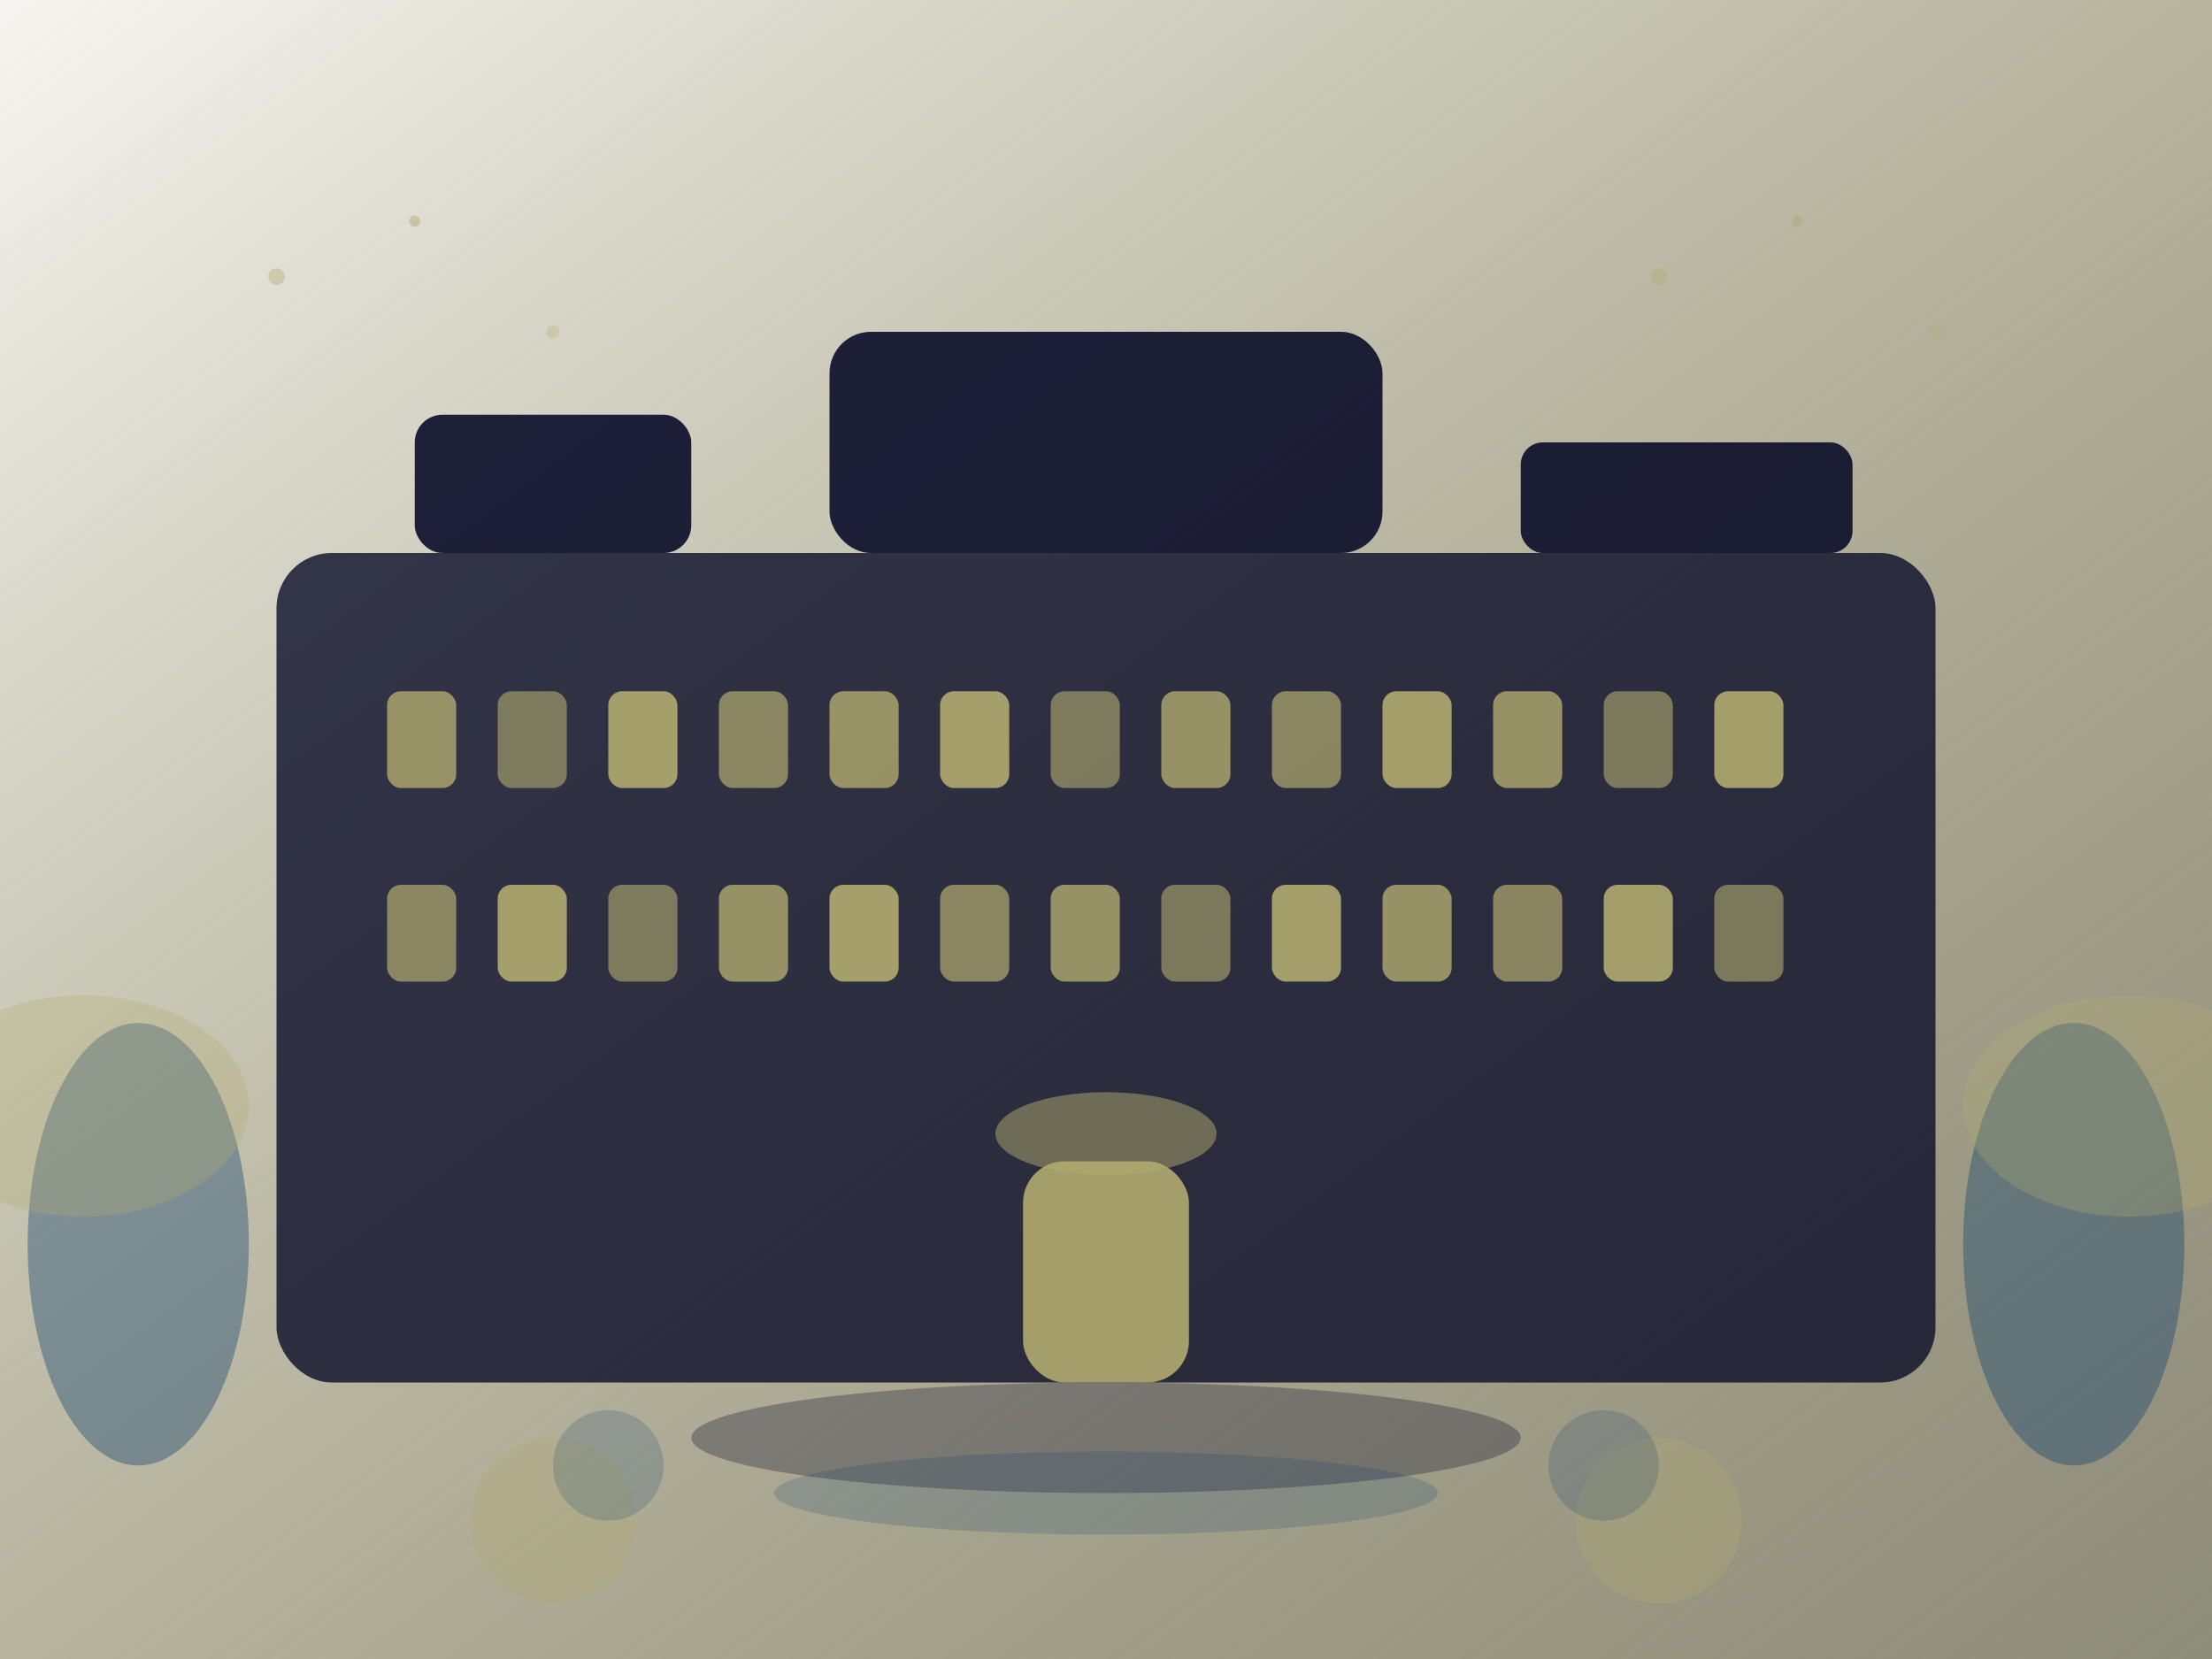 <svg width="800" height="600" viewBox="0 0 800 600" fill="none" xmlns="http://www.w3.org/2000/svg">
  <rect x="0" y="0" width="800" height="600" fill="#808080" stroke="none"/>
  <!-- Background -->
  <defs>
    <linearGradient id="aboutGradient" x1="0%" y1="0%" x2="100%" y2="100%">
      <stop offset="0%" style="stop-color:#f6f5f1;stop-opacity:1" />
      <stop offset="100%" style="stop-color:#b2ab70;stop-opacity:0.3" />
    </linearGradient>
  </defs>
  
  <rect width="800" height="600" fill="url(#aboutGradient)"/>
  
  <!-- Hotel exterior -->
  <rect x="100" y="200" width="600" height="300" fill="#0a0d29" opacity="0.8" rx="20"/>
  
  <!-- Architectural details -->
  <rect x="150" y="150" width="100" height="50" fill="#0a0d29" opacity="0.9" rx="10"/>
  <rect x="300" y="120" width="200" height="80" fill="#0a0d29" opacity="0.9" rx="15"/>
  <rect x="550" y="160" width="120" height="40" fill="#0a0d29" opacity="0.9" rx="8"/>
  
  <!-- Windows with warm lighting -->
  <rect x="140" y="250" width="25" height="35" fill="#b2ab70" opacity="0.8" rx="5"/>
  <rect x="180" y="250" width="25" height="35" fill="#b2ab70" opacity="0.6" rx="5"/>
  <rect x="220" y="250" width="25" height="35" fill="#b2ab70" opacity="0.9" rx="5"/>
  <rect x="260" y="250" width="25" height="35" fill="#b2ab70" opacity="0.7" rx="5"/>
  <rect x="300" y="250" width="25" height="35" fill="#b2ab70" opacity="0.8" rx="5"/>
  <rect x="340" y="250" width="25" height="35" fill="#b2ab70" opacity="0.9" rx="5"/>
  <rect x="380" y="250" width="25" height="35" fill="#b2ab70" opacity="0.6" rx="5"/>
  <rect x="420" y="250" width="25" height="35" fill="#b2ab70" opacity="0.8" rx="5"/>
  <rect x="460" y="250" width="25" height="35" fill="#b2ab70" opacity="0.7" rx="5"/>
  <rect x="500" y="250" width="25" height="35" fill="#b2ab70" opacity="0.9" rx="5"/>
  <rect x="540" y="250" width="25" height="35" fill="#b2ab70" opacity="0.8" rx="5"/>
  <rect x="580" y="250" width="25" height="35" fill="#b2ab70" opacity="0.6" rx="5"/>
  <rect x="620" y="250" width="25" height="35" fill="#b2ab70" opacity="0.9" rx="5"/>
  
  <rect x="140" y="320" width="25" height="35" fill="#b2ab70" opacity="0.7" rx="5"/>
  <rect x="180" y="320" width="25" height="35" fill="#b2ab70" opacity="0.9" rx="5"/>
  <rect x="220" y="320" width="25" height="35" fill="#b2ab70" opacity="0.6" rx="5"/>
  <rect x="260" y="320" width="25" height="35" fill="#b2ab70" opacity="0.8" rx="5"/>
  <rect x="300" y="320" width="25" height="35" fill="#b2ab70" opacity="0.9" rx="5"/>
  <rect x="340" y="320" width="25" height="35" fill="#b2ab70" opacity="0.7" rx="5"/>
  <rect x="380" y="320" width="25" height="35" fill="#b2ab70" opacity="0.8" rx="5"/>
  <rect x="420" y="320" width="25" height="35" fill="#b2ab70" opacity="0.6" rx="5"/>
  <rect x="460" y="320" width="25" height="35" fill="#b2ab70" opacity="0.9" rx="5"/>
  <rect x="500" y="320" width="25" height="35" fill="#b2ab70" opacity="0.8" rx="5"/>
  <rect x="540" y="320" width="25" height="35" fill="#b2ab70" opacity="0.7" rx="5"/>
  <rect x="580" y="320" width="25" height="35" fill="#b2ab70" opacity="0.9" rx="5"/>
  <rect x="620" y="320" width="25" height="35" fill="#b2ab70" opacity="0.6" rx="5"/>
  
  <!-- Main entrance -->
  <rect x="370" y="420" width="60" height="80" fill="#b2ab70" opacity="0.9" rx="15"/>
  <ellipse cx="400" cy="410" rx="40" ry="15" fill="#b2ab70" opacity="0.5"/>
  
  <!-- Landscaping -->
  <ellipse cx="50" cy="450" rx="40" ry="80" fill="#16446e" opacity="0.4"/>
  <ellipse cx="30" cy="400" rx="60" ry="40" fill="#b2ab70" opacity="0.3"/>
  
  <ellipse cx="750" cy="450" rx="40" ry="80" fill="#16446e" opacity="0.4"/>
  <ellipse cx="770" cy="400" rx="60" ry="40" fill="#b2ab70" opacity="0.3"/>
  
  <!-- Garden elements -->
  <circle cx="200" cy="550" r="30" fill="#b2ab70" opacity="0.3"/>
  <circle cx="220" cy="530" r="20" fill="#16446e" opacity="0.2"/>
  
  <circle cx="600" cy="550" r="30" fill="#b2ab70" opacity="0.3"/>
  <circle cx="580" cy="530" r="20" fill="#16446e" opacity="0.2"/>
  
  <!-- Pathway -->
  <ellipse cx="400" cy="520" rx="150" ry="20" fill="#0a0d29" opacity="0.3"/>
  <ellipse cx="400" cy="540" rx="120" ry="15" fill="#16446e" opacity="0.2"/>
  
  <!-- Decorative elements -->
  <circle cx="100" cy="100" r="3" fill="#b2ab70" opacity="0.4"/>
  <circle cx="150" cy="80" r="2" fill="#b2ab70" opacity="0.5"/>
  <circle cx="200" cy="120" r="2.5" fill="#b2ab70" opacity="0.3"/>
  
  <circle cx="600" cy="100" r="3" fill="#b2ab70" opacity="0.4"/>
  <circle cx="650" cy="80" r="2" fill="#b2ab70" opacity="0.5"/>
  <circle cx="700" cy="120" r="2.5" fill="#b2ab70" opacity="0.3"/>
</svg>